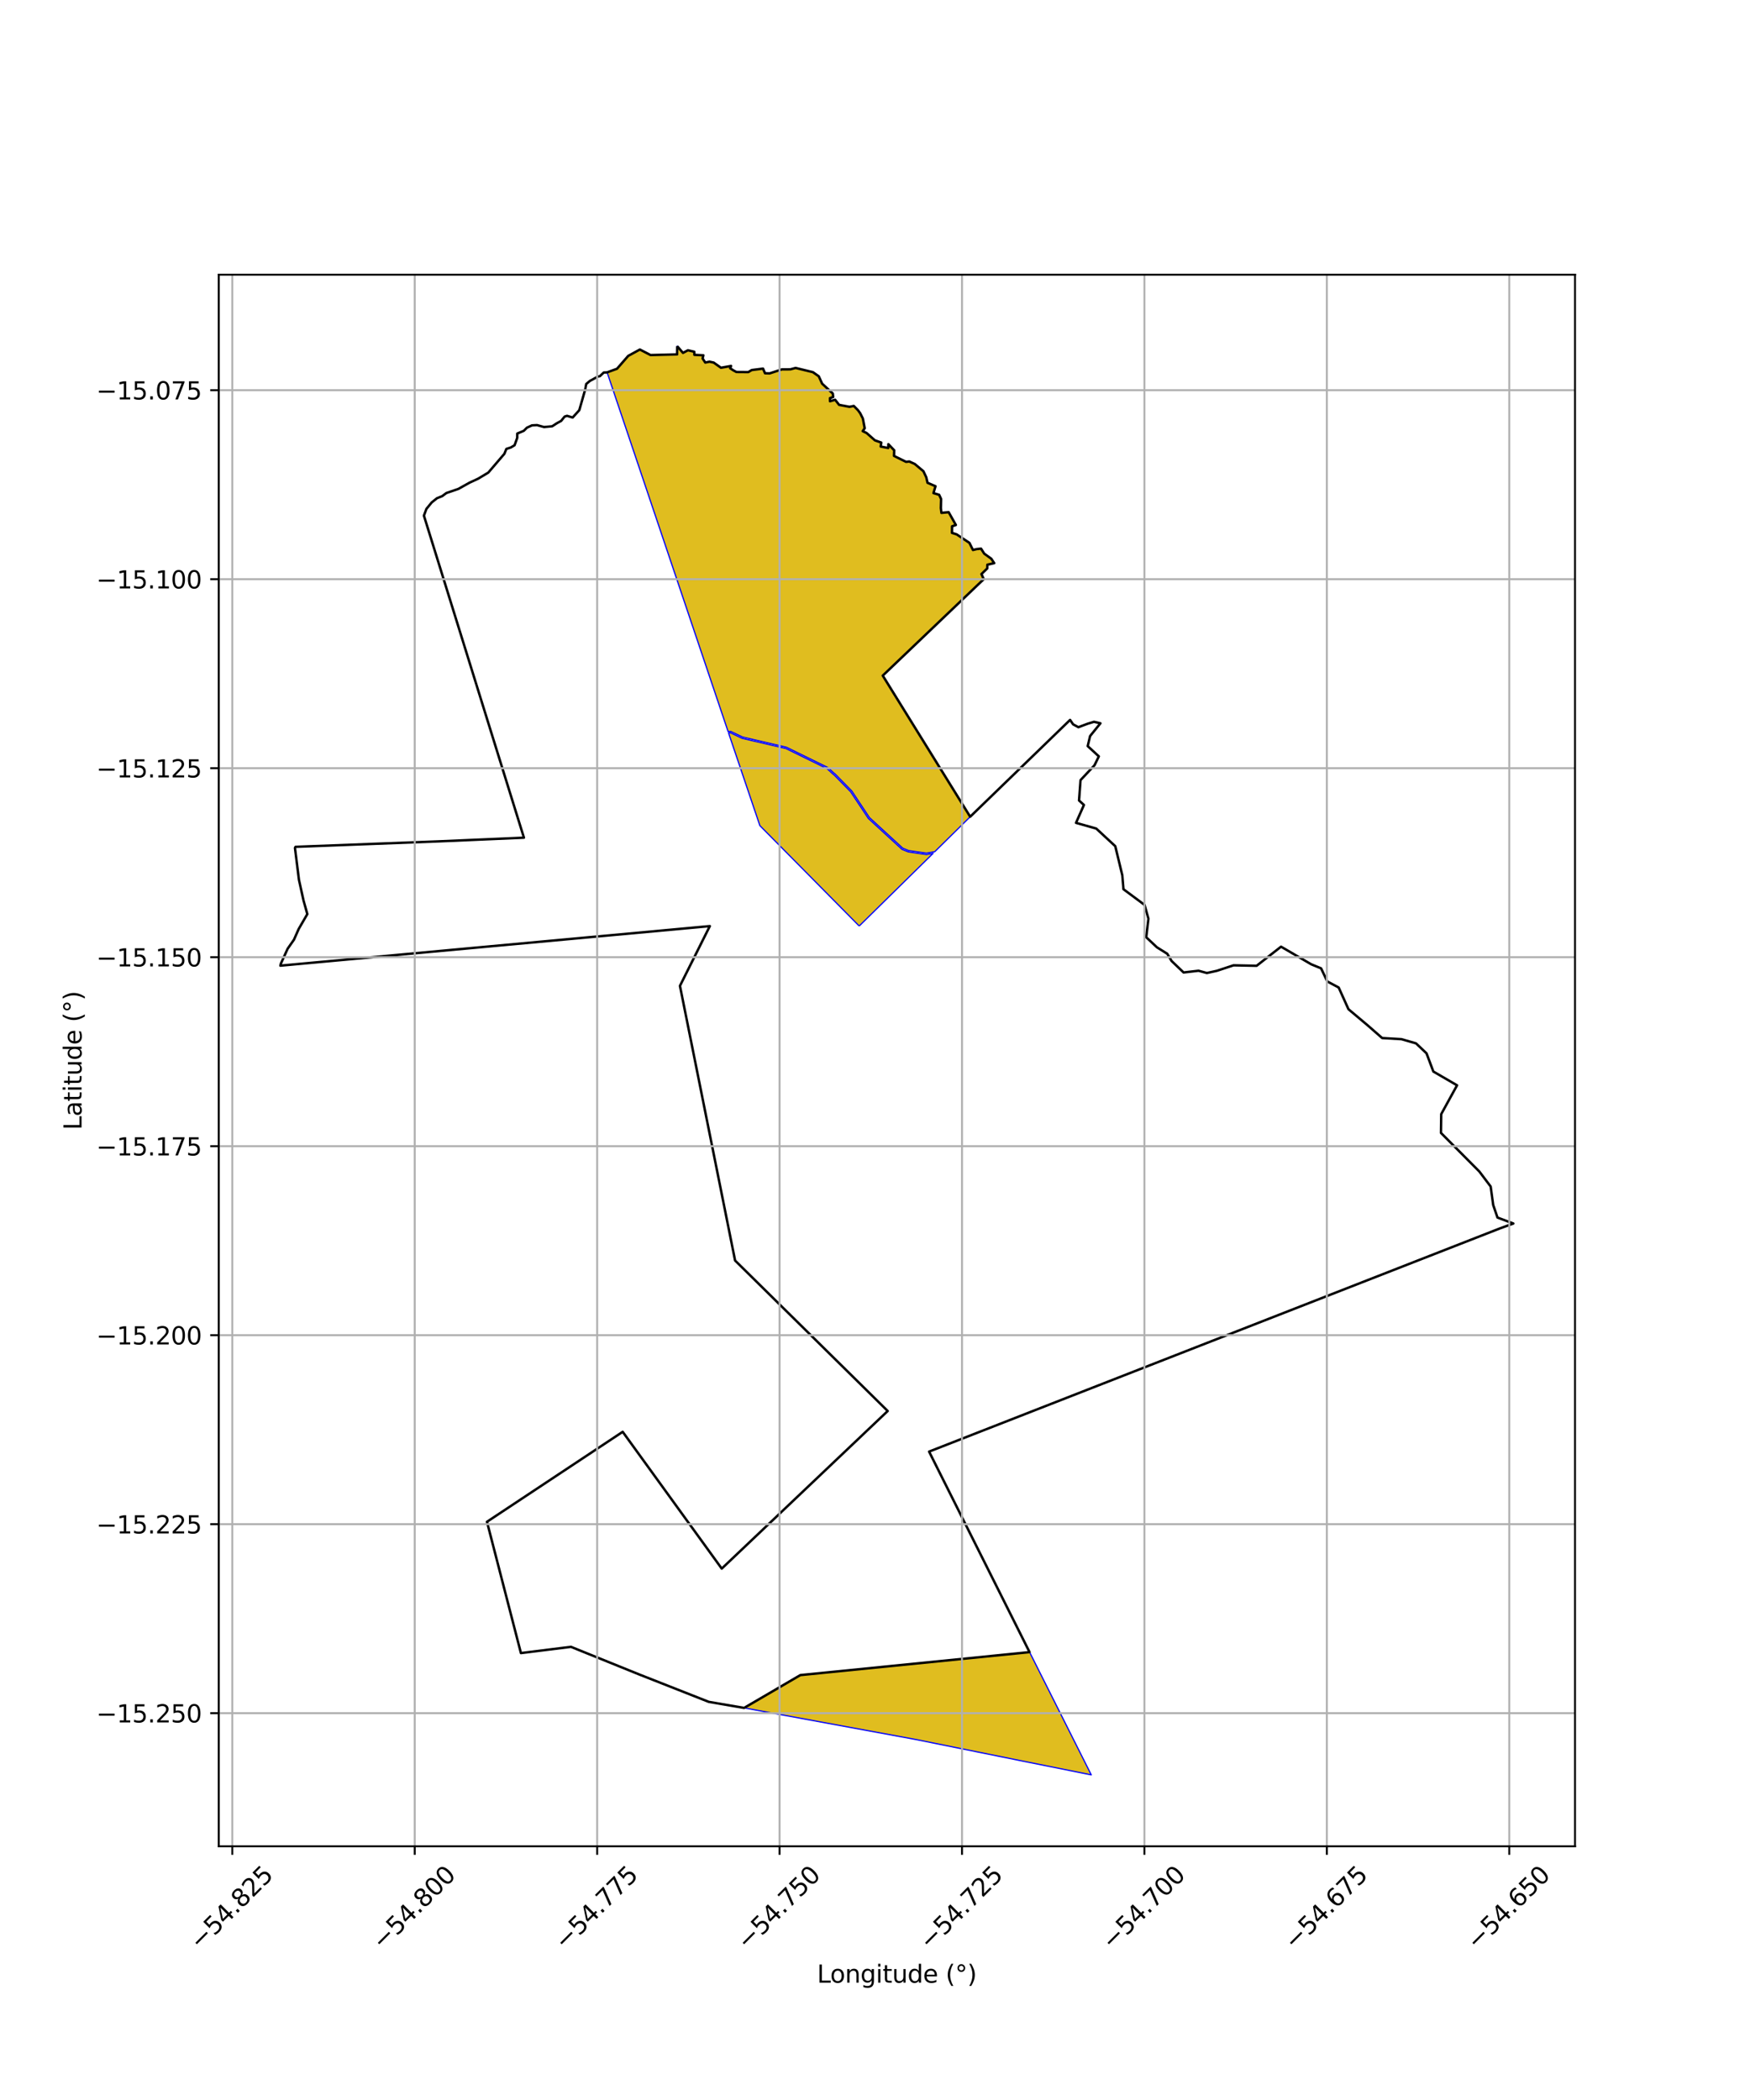 <?xml version="1.0" encoding="utf-8" standalone="no"?>
<!DOCTYPE svg PUBLIC "-//W3C//DTD SVG 1.1//EN"
  "http://www.w3.org/Graphics/SVG/1.1/DTD/svg11.dtd">
<svg xmlns:xlink="http://www.w3.org/1999/xlink" width="720pt" height="864pt" viewBox="0 0 720 864" xmlns="http://www.w3.org/2000/svg" version="1.1">
 <defs>
  <style type="text/css">*{stroke-linejoin: round; stroke-linecap: butt}</style>
 </defs>
 <g id="figure_1">
  <g id="patch_1">
   <path d="M 0 864 
L 720 864 
L 720 0 
L 0 0 
z
" style="fill: #ffffff"/>
  </g>
  <g id="axes_1">
   <g id="patch_2">
    <path d="M 90 759.624 
L 648 759.624 
L 648 113.016 
L 90 113.016 
z
" style="fill: #ffffff"/>
   </g>
   <g id="PatchCollection_1">
    <path d="M 423.605 679.734 
L 448.977 730.233 
L 420.668 724.547 
L 377.008 715.723 
L 306.161 702.682 
L 329.289 689.183 
L 423.605 679.734 
" clip-path="url(#p64a18c87c4)" style="fill: #e0bd1f; stroke: #0000ff; stroke-width: 0.5"/>
    <path d="M 381.155 351.006 
L 373.83 349.952 
L 371.416 348.964 
L 357.701 336.365 
L 350.424 325.414 
L 343.6 318.46 
L 342.949 317.936 
L 340.636 315.802 
L 323.554 307.435 
L 305.555 303.248 
L 300.623 300.919 
L 299.565 301.015 
L 249.78 153.203 
L 253.876 151.705 
L 258.475 146.419 
L 263.28 143.791 
L 267.677 146.07 
L 278.177 145.811 
L 278.591 145.8 
L 278.632 142.407 
L 281.013 145.179 
L 283.057 144.104 
L 285.668 144.717 
L 285.708 145.988 
L 289.412 146.177 
L 289.083 147.479 
L 290.188 149.155 
L 291.921 148.8 
L 293.65 149.171 
L 296.184 150.944 
L 296.646 151.298 
L 300.799 150.558 
L 300.429 151.502 
L 301.688 152.339 
L 302.984 153.042 
L 307.902 153.081 
L 309.284 152.248 
L 312.616 151.757 
L 313.954 151.655 
L 314.766 153.562 
L 316.667 153.621 
L 321.701 151.974 
L 325.234 151.951 
L 327.353 151.379 
L 329.423 151.895 
L 334.47 153.116 
L 336.882 154.808 
L 338.276 157.857 
L 342.66 161.91 
L 342.822 163.339 
L 341.488 163.808 
L 341.507 165.089 
L 343.62 164.478 
L 345.259 166.575 
L 349.531 167.379 
L 351.3 167.024 
L 353.026 168.79 
L 353.923 170.017 
L 355.025 172.197 
L 355.427 174.663 
L 355.778 176.191 
L 354.951 177.382 
L 356.554 178.151 
L 359.986 181.179 
L 362.588 182.089 
L 362.363 183.729 
L 365.475 184.328 
L 365.517 182.745 
L 367.925 185.273 
L 367.843 187.581 
L 369.545 188.384 
L 372.792 190.025 
L 374.127 189.876 
L 376.374 190.897 
L 379.939 193.889 
L 381.111 196.372 
L 381.624 198.633 
L 384.91 200.06 
L 384.071 202.883 
L 386.406 203.578 
L 387.219 205.324 
L 387.112 209.034 
L 387.353 211.018 
L 390.326 210.73 
L 393.29 215.997 
L 391.724 216.541 
L 391.682 219.251 
L 393.592 219.847 
L 398.866 223.358 
L 400.329 226.292 
L 401.86 225.917 
L 403.647 225.727 
L 404.964 227.788 
L 407.879 229.893 
L 409.065 231.694 
L 406.256 232.329 
L 406.213 233.863 
L 403.821 236.188 
L 404.758 238.297 
L 363.212 277.974 
L 399.176 336.031 
L 391.44 343.658 
L 384.593 350.409 
L 381.155 351.006 
" clip-path="url(#p64a18c87c4)" style="fill: #e0bd1f; stroke: #0000ff; stroke-width: 0.5"/>
    <path d="M 353.502 380.993 
L 312.632 339.685 
L 299.739 301.545 
L 300.52 301.492 
L 305.371 303.783 
L 323.367 307.968 
L 340.318 316.272 
L 342.6 318.375 
L 343.203 318.855 
L 349.99 325.771 
L 357.274 336.735 
L 371.113 349.446 
L 373.683 350.498 
L 381.165 351.576 
L 383.921 351.078 
L 353.502 380.993 
" clip-path="url(#p64a18c87c4)" style="fill: #e0bd1f; stroke: #0000ff; stroke-width: 0.5"/>
   </g>
   <g id="PatchCollection_2">
    <path d="M 278.615 142.415 
L 280.995 145.186 
L 283.04 144.112 
L 285.651 144.723 
L 285.691 145.995 
L 289.394 146.184 
L 289.065 147.486 
L 290.17 149.161 
L 291.904 148.807 
L 293.633 149.177 
L 296.629 151.304 
L 300.781 150.563 
L 300.412 151.508 
L 301.67 152.345 
L 302.967 153.047 
L 307.884 153.086 
L 309.266 152.252 
L 313.936 151.659 
L 314.748 153.566 
L 316.649 153.624 
L 321.683 151.977 
L 325.216 151.953 
L 327.335 151.38 
L 334.452 153.117 
L 336.864 154.809 
L 338.257 157.857 
L 342.641 161.909 
L 342.804 163.338 
L 341.469 163.807 
L 341.488 165.089 
L 343.601 164.477 
L 345.24 166.574 
L 349.512 167.377 
L 351.281 167.021 
L 353.007 168.786 
L 353.903 170.014 
L 355.006 172.194 
L 355.758 176.188 
L 354.932 177.379 
L 356.535 178.148 
L 359.967 181.174 
L 362.568 182.084 
L 362.344 183.725 
L 365.456 184.323 
L 365.497 182.74 
L 367.905 185.267 
L 367.824 187.575 
L 372.772 190.017 
L 374.107 189.869 
L 376.354 190.889 
L 379.919 193.88 
L 381.091 196.363 
L 381.603 198.625 
L 384.89 200.053 
L 384.051 202.875 
L 386.387 203.57 
L 387.199 205.316 
L 387.092 209.027 
L 387.333 211.011 
L 390.306 210.723 
L 393.27 215.991 
L 391.705 216.535 
L 391.663 219.245 
L 393.572 219.841 
L 398.846 223.354 
L 400.309 226.287 
L 401.84 225.913 
L 403.627 225.724 
L 404.945 227.785 
L 407.86 229.89 
L 409.045 231.691 
L 406.237 232.326 
L 406.194 233.86 
L 403.802 236.184 
L 404.739 238.294 
L 363.192 277.969 
L 399.157 336.026 
L 440.261 296.192 
L 441.501 298.008 
L 443.679 299.192 
L 447.486 297.764 
L 450.095 296.971 
L 452.746 297.586 
L 448.498 302.826 
L 447.514 306.975 
L 452.092 311.193 
L 450.318 314.833 
L 444.563 320.964 
L 443.951 329.346 
L 445.962 331.181 
L 442.7 338.544 
L 451.024 340.892 
L 458.852 348.142 
L 461.752 360.128 
L 462.226 365.855 
L 470.9 372.3 
L 472.495 377.972 
L 471.591 385.621 
L 476.003 389.756 
L 480.241 392.41 
L 482.022 395.376 
L 486.967 400.105 
L 493.114 399.388 
L 496.538 400.331 
L 500.677 399.412 
L 507.512 397.159 
L 517.015 397.353 
L 527.059 389.488 
L 539.478 396.738 
L 543.533 398.405 
L 546.077 403.786 
L 550.772 406.289 
L 554.797 415.224 
L 562.719 421.877 
L 568.661 427.081 
L 576.582 427.542 
L 582.576 429.263 
L 586.91 433.369 
L 589.719 440.86 
L 599.475 446.526 
L 592.958 458.386 
L 592.858 466.115 
L 608.665 482.022 
L 613.299 488.167 
L 614.345 495.765 
L 616.111 500.939 
L 622.636 503.393 
L 617.262 505.341 
L 382.254 597.228 
L 423.586 679.735 
L 329.289 689.183 
L 306.143 702.687 
L 291.628 700.199 
L 262.934 688.895 
L 234.906 677.555 
L 214.319 680.127 
L 200.354 626.106 
L 256.195 589.09 
L 296.945 645.372 
L 365.226 580.53 
L 302.437 518.622 
L 279.75 405.615 
L 292.042 381.031 
L 115.364 397.301 
L 115.567 396.45 
L 118.342 390.334 
L 120.953 386.598 
L 122.894 382.203 
L 126.445 376.08 
L 124.885 370.526 
L 122.998 361.981 
L 121.355 348.852 
L 121.592 348.412 
L 180.946 346.144 
L 215.56 344.651 
L 174.406 212.142 
L 175.441 209.371 
L 177.611 206.72 
L 179.776 204.989 
L 181.927 204.126 
L 183.65 202.848 
L 188.576 201.158 
L 193.185 198.587 
L 196.703 196.955 
L 200.906 194.434 
L 207.515 186.705 
L 208.326 184.702 
L 210.185 184.096 
L 211.712 183.181 
L 212.799 180.16 
L 212.817 178.376 
L 215.499 177.254 
L 216.782 175.973 
L 218.855 175.012 
L 220.954 174.903 
L 223.832 175.704 
L 227.184 175.385 
L 229.153 174.11 
L 230.875 173.168 
L 232.296 171.4 
L 233.294 171.091 
L 235.611 171.782 
L 238.339 168.754 
L 240.788 160.169 
L 241.179 158.011 
L 242.663 156.744 
L 246.048 154.905 
L 246.783 154.795 
L 248.4 153.266 
L 249.762 153.212 
L 253.859 151.714 
L 258.458 146.428 
L 263.263 143.8 
L 267.659 146.079 
L 278.574 145.808 
L 278.615 142.415 
L 278.615 142.415 
" clip-path="url(#p64a18c87c4)" style="fill: none; stroke: #000000"/>
   </g>
   <g id="matplotlib.axis_1">
    <g id="xtick_1">
     <g id="line2d_1">
      <path d="M 95.579 759.624 
L 95.579 113.016 
" clip-path="url(#p64a18c87c4)" style="fill: none; stroke: #b0b0b0; stroke-width: 0.8; stroke-linecap: square"/>
     </g>
     <g id="line2d_2">
      <defs>
       <path id="m4cc018cbee" d="M 0 0 
L 0 3.5 
" style="stroke: #000000; stroke-width: 0.8"/>
      </defs>
      <g>
       <use xlink:href="#m4cc018cbee" x="95.579" y="759.624" style="stroke: #000000; stroke-width: 0.8"/>
      </g>
     </g>
     <g id="text_1">
      <!-- −54.825 -->
      <g transform="translate(82.196 802.664) rotate(-45) scale(0.1 -0.1)">
       <defs>
        <path id="DejaVuSans-2212" d="M 678 2272 
L 4684 2272 
L 4684 1741 
L 678 1741 
L 678 2272 
z
" transform="scale(0.016)"/>
        <path id="DejaVuSans-35" d="M 691 4666 
L 3169 4666 
L 3169 4134 
L 1269 4134 
L 1269 2991 
Q 1406 3038 1543 3061 
Q 1681 3084 1819 3084 
Q 2600 3084 3056 2656 
Q 3513 2228 3513 1497 
Q 3513 744 3044 326 
Q 2575 -91 1722 -91 
Q 1428 -91 1123 -41 
Q 819 9 494 109 
L 494 744 
Q 775 591 1075 516 
Q 1375 441 1709 441 
Q 2250 441 2565 725 
Q 2881 1009 2881 1497 
Q 2881 1984 2565 2268 
Q 2250 2553 1709 2553 
Q 1456 2553 1204 2497 
Q 953 2441 691 2322 
L 691 4666 
z
" transform="scale(0.016)"/>
        <path id="DejaVuSans-34" d="M 2419 4116 
L 825 1625 
L 2419 1625 
L 2419 4116 
z
M 2253 4666 
L 3047 4666 
L 3047 1625 
L 3713 1625 
L 3713 1100 
L 3047 1100 
L 3047 0 
L 2419 0 
L 2419 1100 
L 313 1100 
L 313 1709 
L 2253 4666 
z
" transform="scale(0.016)"/>
        <path id="DejaVuSans-2e" d="M 684 794 
L 1344 794 
L 1344 0 
L 684 0 
L 684 794 
z
" transform="scale(0.016)"/>
        <path id="DejaVuSans-38" d="M 2034 2216 
Q 1584 2216 1326 1975 
Q 1069 1734 1069 1313 
Q 1069 891 1326 650 
Q 1584 409 2034 409 
Q 2484 409 2743 651 
Q 3003 894 3003 1313 
Q 3003 1734 2745 1975 
Q 2488 2216 2034 2216 
z
M 1403 2484 
Q 997 2584 770 2862 
Q 544 3141 544 3541 
Q 544 4100 942 4425 
Q 1341 4750 2034 4750 
Q 2731 4750 3128 4425 
Q 3525 4100 3525 3541 
Q 3525 3141 3298 2862 
Q 3072 2584 2669 2484 
Q 3125 2378 3379 2068 
Q 3634 1759 3634 1313 
Q 3634 634 3220 271 
Q 2806 -91 2034 -91 
Q 1263 -91 848 271 
Q 434 634 434 1313 
Q 434 1759 690 2068 
Q 947 2378 1403 2484 
z
M 1172 3481 
Q 1172 3119 1398 2916 
Q 1625 2713 2034 2713 
Q 2441 2713 2670 2916 
Q 2900 3119 2900 3481 
Q 2900 3844 2670 4047 
Q 2441 4250 2034 4250 
Q 1625 4250 1398 4047 
Q 1172 3844 1172 3481 
z
" transform="scale(0.016)"/>
        <path id="DejaVuSans-32" d="M 1228 531 
L 3431 531 
L 3431 0 
L 469 0 
L 469 531 
Q 828 903 1448 1529 
Q 2069 2156 2228 2338 
Q 2531 2678 2651 2914 
Q 2772 3150 2772 3378 
Q 2772 3750 2511 3984 
Q 2250 4219 1831 4219 
Q 1534 4219 1204 4116 
Q 875 4013 500 3803 
L 500 4441 
Q 881 4594 1212 4672 
Q 1544 4750 1819 4750 
Q 2544 4750 2975 4387 
Q 3406 4025 3406 3419 
Q 3406 3131 3298 2873 
Q 3191 2616 2906 2266 
Q 2828 2175 2409 1742 
Q 1991 1309 1228 531 
z
" transform="scale(0.016)"/>
       </defs>
       <use xlink:href="#DejaVuSans-2212"/>
       <use xlink:href="#DejaVuSans-35" transform="translate(83.789 0)"/>
       <use xlink:href="#DejaVuSans-34" transform="translate(147.412 0)"/>
       <use xlink:href="#DejaVuSans-2e" transform="translate(211.035 0)"/>
       <use xlink:href="#DejaVuSans-38" transform="translate(242.822 0)"/>
       <use xlink:href="#DejaVuSans-32" transform="translate(306.445 0)"/>
       <use xlink:href="#DejaVuSans-35" transform="translate(370.068 0)"/>
      </g>
     </g>
    </g>
    <g id="xtick_2">
     <g id="line2d_3">
      <path d="M 170.632 759.624 
L 170.632 113.016 
" clip-path="url(#p64a18c87c4)" style="fill: none; stroke: #b0b0b0; stroke-width: 0.8; stroke-linecap: square"/>
     </g>
     <g id="line2d_4">
      <g>
       <use xlink:href="#m4cc018cbee" x="170.632" y="759.624" style="stroke: #000000; stroke-width: 0.8"/>
      </g>
     </g>
     <g id="text_2">
      <!-- −54.800 -->
      <g transform="translate(157.25 802.664) rotate(-45) scale(0.1 -0.1)">
       <defs>
        <path id="DejaVuSans-30" d="M 2034 4250 
Q 1547 4250 1301 3770 
Q 1056 3291 1056 2328 
Q 1056 1369 1301 889 
Q 1547 409 2034 409 
Q 2525 409 2770 889 
Q 3016 1369 3016 2328 
Q 3016 3291 2770 3770 
Q 2525 4250 2034 4250 
z
M 2034 4750 
Q 2819 4750 3233 4129 
Q 3647 3509 3647 2328 
Q 3647 1150 3233 529 
Q 2819 -91 2034 -91 
Q 1250 -91 836 529 
Q 422 1150 422 2328 
Q 422 3509 836 4129 
Q 1250 4750 2034 4750 
z
" transform="scale(0.016)"/>
       </defs>
       <use xlink:href="#DejaVuSans-2212"/>
       <use xlink:href="#DejaVuSans-35" transform="translate(83.789 0)"/>
       <use xlink:href="#DejaVuSans-34" transform="translate(147.412 0)"/>
       <use xlink:href="#DejaVuSans-2e" transform="translate(211.035 0)"/>
       <use xlink:href="#DejaVuSans-38" transform="translate(242.822 0)"/>
       <use xlink:href="#DejaVuSans-30" transform="translate(306.445 0)"/>
       <use xlink:href="#DejaVuSans-30" transform="translate(370.068 0)"/>
      </g>
     </g>
    </g>
    <g id="xtick_3">
     <g id="line2d_5">
      <path d="M 245.686 759.624 
L 245.686 113.016 
" clip-path="url(#p64a18c87c4)" style="fill: none; stroke: #b0b0b0; stroke-width: 0.8; stroke-linecap: square"/>
     </g>
     <g id="line2d_6">
      <g>
       <use xlink:href="#m4cc018cbee" x="245.686" y="759.624" style="stroke: #000000; stroke-width: 0.8"/>
      </g>
     </g>
     <g id="text_3">
      <!-- −54.775 -->
      <g transform="translate(232.303 802.664) rotate(-45) scale(0.1 -0.1)">
       <defs>
        <path id="DejaVuSans-37" d="M 525 4666 
L 3525 4666 
L 3525 4397 
L 1831 0 
L 1172 0 
L 2766 4134 
L 525 4134 
L 525 4666 
z
" transform="scale(0.016)"/>
       </defs>
       <use xlink:href="#DejaVuSans-2212"/>
       <use xlink:href="#DejaVuSans-35" transform="translate(83.789 0)"/>
       <use xlink:href="#DejaVuSans-34" transform="translate(147.412 0)"/>
       <use xlink:href="#DejaVuSans-2e" transform="translate(211.035 0)"/>
       <use xlink:href="#DejaVuSans-37" transform="translate(242.822 0)"/>
       <use xlink:href="#DejaVuSans-37" transform="translate(306.445 0)"/>
       <use xlink:href="#DejaVuSans-35" transform="translate(370.068 0)"/>
      </g>
     </g>
    </g>
    <g id="xtick_4">
     <g id="line2d_7">
      <path d="M 320.74 759.624 
L 320.74 113.016 
" clip-path="url(#p64a18c87c4)" style="fill: none; stroke: #b0b0b0; stroke-width: 0.8; stroke-linecap: square"/>
     </g>
     <g id="line2d_8">
      <g>
       <use xlink:href="#m4cc018cbee" x="320.74" y="759.624" style="stroke: #000000; stroke-width: 0.8"/>
      </g>
     </g>
     <g id="text_4">
      <!-- −54.750 -->
      <g transform="translate(307.357 802.664) rotate(-45) scale(0.1 -0.1)">
       <use xlink:href="#DejaVuSans-2212"/>
       <use xlink:href="#DejaVuSans-35" transform="translate(83.789 0)"/>
       <use xlink:href="#DejaVuSans-34" transform="translate(147.412 0)"/>
       <use xlink:href="#DejaVuSans-2e" transform="translate(211.035 0)"/>
       <use xlink:href="#DejaVuSans-37" transform="translate(242.822 0)"/>
       <use xlink:href="#DejaVuSans-35" transform="translate(306.445 0)"/>
       <use xlink:href="#DejaVuSans-30" transform="translate(370.068 0)"/>
      </g>
     </g>
    </g>
    <g id="xtick_5">
     <g id="line2d_9">
      <path d="M 395.793 759.624 
L 395.793 113.016 
" clip-path="url(#p64a18c87c4)" style="fill: none; stroke: #b0b0b0; stroke-width: 0.8; stroke-linecap: square"/>
     </g>
     <g id="line2d_10">
      <g>
       <use xlink:href="#m4cc018cbee" x="395.793" y="759.624" style="stroke: #000000; stroke-width: 0.8"/>
      </g>
     </g>
     <g id="text_5">
      <!-- −54.725 -->
      <g transform="translate(382.411 802.664) rotate(-45) scale(0.1 -0.1)">
       <use xlink:href="#DejaVuSans-2212"/>
       <use xlink:href="#DejaVuSans-35" transform="translate(83.789 0)"/>
       <use xlink:href="#DejaVuSans-34" transform="translate(147.412 0)"/>
       <use xlink:href="#DejaVuSans-2e" transform="translate(211.035 0)"/>
       <use xlink:href="#DejaVuSans-37" transform="translate(242.822 0)"/>
       <use xlink:href="#DejaVuSans-32" transform="translate(306.445 0)"/>
       <use xlink:href="#DejaVuSans-35" transform="translate(370.068 0)"/>
      </g>
     </g>
    </g>
    <g id="xtick_6">
     <g id="line2d_11">
      <path d="M 470.847 759.624 
L 470.847 113.016 
" clip-path="url(#p64a18c87c4)" style="fill: none; stroke: #b0b0b0; stroke-width: 0.8; stroke-linecap: square"/>
     </g>
     <g id="line2d_12">
      <g>
       <use xlink:href="#m4cc018cbee" x="470.847" y="759.624" style="stroke: #000000; stroke-width: 0.8"/>
      </g>
     </g>
     <g id="text_6">
      <!-- −54.700 -->
      <g transform="translate(457.464 802.664) rotate(-45) scale(0.1 -0.1)">
       <use xlink:href="#DejaVuSans-2212"/>
       <use xlink:href="#DejaVuSans-35" transform="translate(83.789 0)"/>
       <use xlink:href="#DejaVuSans-34" transform="translate(147.412 0)"/>
       <use xlink:href="#DejaVuSans-2e" transform="translate(211.035 0)"/>
       <use xlink:href="#DejaVuSans-37" transform="translate(242.822 0)"/>
       <use xlink:href="#DejaVuSans-30" transform="translate(306.445 0)"/>
       <use xlink:href="#DejaVuSans-30" transform="translate(370.068 0)"/>
      </g>
     </g>
    </g>
    <g id="xtick_7">
     <g id="line2d_13">
      <path d="M 545.901 759.624 
L 545.901 113.016 
" clip-path="url(#p64a18c87c4)" style="fill: none; stroke: #b0b0b0; stroke-width: 0.8; stroke-linecap: square"/>
     </g>
     <g id="line2d_14">
      <g>
       <use xlink:href="#m4cc018cbee" x="545.901" y="759.624" style="stroke: #000000; stroke-width: 0.8"/>
      </g>
     </g>
     <g id="text_7">
      <!-- −54.675 -->
      <g transform="translate(532.518 802.664) rotate(-45) scale(0.1 -0.1)">
       <defs>
        <path id="DejaVuSans-36" d="M 2113 2584 
Q 1688 2584 1439 2293 
Q 1191 2003 1191 1497 
Q 1191 994 1439 701 
Q 1688 409 2113 409 
Q 2538 409 2786 701 
Q 3034 994 3034 1497 
Q 3034 2003 2786 2293 
Q 2538 2584 2113 2584 
z
M 3366 4563 
L 3366 3988 
Q 3128 4100 2886 4159 
Q 2644 4219 2406 4219 
Q 1781 4219 1451 3797 
Q 1122 3375 1075 2522 
Q 1259 2794 1537 2939 
Q 1816 3084 2150 3084 
Q 2853 3084 3261 2657 
Q 3669 2231 3669 1497 
Q 3669 778 3244 343 
Q 2819 -91 2113 -91 
Q 1303 -91 875 529 
Q 447 1150 447 2328 
Q 447 3434 972 4092 
Q 1497 4750 2381 4750 
Q 2619 4750 2861 4703 
Q 3103 4656 3366 4563 
z
" transform="scale(0.016)"/>
       </defs>
       <use xlink:href="#DejaVuSans-2212"/>
       <use xlink:href="#DejaVuSans-35" transform="translate(83.789 0)"/>
       <use xlink:href="#DejaVuSans-34" transform="translate(147.412 0)"/>
       <use xlink:href="#DejaVuSans-2e" transform="translate(211.035 0)"/>
       <use xlink:href="#DejaVuSans-36" transform="translate(242.822 0)"/>
       <use xlink:href="#DejaVuSans-37" transform="translate(306.445 0)"/>
       <use xlink:href="#DejaVuSans-35" transform="translate(370.068 0)"/>
      </g>
     </g>
    </g>
    <g id="xtick_8">
     <g id="line2d_15">
      <path d="M 620.954 759.624 
L 620.954 113.016 
" clip-path="url(#p64a18c87c4)" style="fill: none; stroke: #b0b0b0; stroke-width: 0.8; stroke-linecap: square"/>
     </g>
     <g id="line2d_16">
      <g>
       <use xlink:href="#m4cc018cbee" x="620.954" y="759.624" style="stroke: #000000; stroke-width: 0.8"/>
      </g>
     </g>
     <g id="text_8">
      <!-- −54.650 -->
      <g transform="translate(607.572 802.664) rotate(-45) scale(0.1 -0.1)">
       <use xlink:href="#DejaVuSans-2212"/>
       <use xlink:href="#DejaVuSans-35" transform="translate(83.789 0)"/>
       <use xlink:href="#DejaVuSans-34" transform="translate(147.412 0)"/>
       <use xlink:href="#DejaVuSans-2e" transform="translate(211.035 0)"/>
       <use xlink:href="#DejaVuSans-36" transform="translate(242.822 0)"/>
       <use xlink:href="#DejaVuSans-35" transform="translate(306.445 0)"/>
       <use xlink:href="#DejaVuSans-30" transform="translate(370.068 0)"/>
      </g>
     </g>
    </g>
    <g id="text_9">
     <!-- Longitude (°) -->
     <g transform="translate(336.14 815.733) scale(0.1 -0.1)">
      <defs>
       <path id="DejaVuSans-4c" d="M 628 4666 
L 1259 4666 
L 1259 531 
L 3531 531 
L 3531 0 
L 628 0 
L 628 4666 
z
" transform="scale(0.016)"/>
       <path id="DejaVuSans-6f" d="M 1959 3097 
Q 1497 3097 1228 2736 
Q 959 2375 959 1747 
Q 959 1119 1226 758 
Q 1494 397 1959 397 
Q 2419 397 2687 759 
Q 2956 1122 2956 1747 
Q 2956 2369 2687 2733 
Q 2419 3097 1959 3097 
z
M 1959 3584 
Q 2709 3584 3137 3096 
Q 3566 2609 3566 1747 
Q 3566 888 3137 398 
Q 2709 -91 1959 -91 
Q 1206 -91 779 398 
Q 353 888 353 1747 
Q 353 2609 779 3096 
Q 1206 3584 1959 3584 
z
" transform="scale(0.016)"/>
       <path id="DejaVuSans-6e" d="M 3513 2113 
L 3513 0 
L 2938 0 
L 2938 2094 
Q 2938 2591 2744 2837 
Q 2550 3084 2163 3084 
Q 1697 3084 1428 2787 
Q 1159 2491 1159 1978 
L 1159 0 
L 581 0 
L 581 3500 
L 1159 3500 
L 1159 2956 
Q 1366 3272 1645 3428 
Q 1925 3584 2291 3584 
Q 2894 3584 3203 3211 
Q 3513 2838 3513 2113 
z
" transform="scale(0.016)"/>
       <path id="DejaVuSans-67" d="M 2906 1791 
Q 2906 2416 2648 2759 
Q 2391 3103 1925 3103 
Q 1463 3103 1205 2759 
Q 947 2416 947 1791 
Q 947 1169 1205 825 
Q 1463 481 1925 481 
Q 2391 481 2648 825 
Q 2906 1169 2906 1791 
z
M 3481 434 
Q 3481 -459 3084 -895 
Q 2688 -1331 1869 -1331 
Q 1566 -1331 1297 -1286 
Q 1028 -1241 775 -1147 
L 775 -588 
Q 1028 -725 1275 -790 
Q 1522 -856 1778 -856 
Q 2344 -856 2625 -561 
Q 2906 -266 2906 331 
L 2906 616 
Q 2728 306 2450 153 
Q 2172 0 1784 0 
Q 1141 0 747 490 
Q 353 981 353 1791 
Q 353 2603 747 3093 
Q 1141 3584 1784 3584 
Q 2172 3584 2450 3431 
Q 2728 3278 2906 2969 
L 2906 3500 
L 3481 3500 
L 3481 434 
z
" transform="scale(0.016)"/>
       <path id="DejaVuSans-69" d="M 603 3500 
L 1178 3500 
L 1178 0 
L 603 0 
L 603 3500 
z
M 603 4863 
L 1178 4863 
L 1178 4134 
L 603 4134 
L 603 4863 
z
" transform="scale(0.016)"/>
       <path id="DejaVuSans-74" d="M 1172 4494 
L 1172 3500 
L 2356 3500 
L 2356 3053 
L 1172 3053 
L 1172 1153 
Q 1172 725 1289 603 
Q 1406 481 1766 481 
L 2356 481 
L 2356 0 
L 1766 0 
Q 1100 0 847 248 
Q 594 497 594 1153 
L 594 3053 
L 172 3053 
L 172 3500 
L 594 3500 
L 594 4494 
L 1172 4494 
z
" transform="scale(0.016)"/>
       <path id="DejaVuSans-75" d="M 544 1381 
L 544 3500 
L 1119 3500 
L 1119 1403 
Q 1119 906 1312 657 
Q 1506 409 1894 409 
Q 2359 409 2629 706 
Q 2900 1003 2900 1516 
L 2900 3500 
L 3475 3500 
L 3475 0 
L 2900 0 
L 2900 538 
Q 2691 219 2414 64 
Q 2138 -91 1772 -91 
Q 1169 -91 856 284 
Q 544 659 544 1381 
z
M 1991 3584 
L 1991 3584 
z
" transform="scale(0.016)"/>
       <path id="DejaVuSans-64" d="M 2906 2969 
L 2906 4863 
L 3481 4863 
L 3481 0 
L 2906 0 
L 2906 525 
Q 2725 213 2448 61 
Q 2172 -91 1784 -91 
Q 1150 -91 751 415 
Q 353 922 353 1747 
Q 353 2572 751 3078 
Q 1150 3584 1784 3584 
Q 2172 3584 2448 3432 
Q 2725 3281 2906 2969 
z
M 947 1747 
Q 947 1113 1208 752 
Q 1469 391 1925 391 
Q 2381 391 2643 752 
Q 2906 1113 2906 1747 
Q 2906 2381 2643 2742 
Q 2381 3103 1925 3103 
Q 1469 3103 1208 2742 
Q 947 2381 947 1747 
z
" transform="scale(0.016)"/>
       <path id="DejaVuSans-65" d="M 3597 1894 
L 3597 1613 
L 953 1613 
Q 991 1019 1311 708 
Q 1631 397 2203 397 
Q 2534 397 2845 478 
Q 3156 559 3463 722 
L 3463 178 
Q 3153 47 2828 -22 
Q 2503 -91 2169 -91 
Q 1331 -91 842 396 
Q 353 884 353 1716 
Q 353 2575 817 3079 
Q 1281 3584 2069 3584 
Q 2775 3584 3186 3129 
Q 3597 2675 3597 1894 
z
M 3022 2063 
Q 3016 2534 2758 2815 
Q 2500 3097 2075 3097 
Q 1594 3097 1305 2825 
Q 1016 2553 972 2059 
L 3022 2063 
z
" transform="scale(0.016)"/>
       <path id="DejaVuSans-20" transform="scale(0.016)"/>
       <path id="DejaVuSans-28" d="M 1984 4856 
Q 1566 4138 1362 3434 
Q 1159 2731 1159 2009 
Q 1159 1288 1364 580 
Q 1569 -128 1984 -844 
L 1484 -844 
Q 1016 -109 783 600 
Q 550 1309 550 2009 
Q 550 2706 781 3412 
Q 1013 4119 1484 4856 
L 1984 4856 
z
" transform="scale(0.016)"/>
       <path id="DejaVuSans-b0" d="M 1600 4347 
Q 1350 4347 1178 4173 
Q 1006 4000 1006 3750 
Q 1006 3503 1178 3333 
Q 1350 3163 1600 3163 
Q 1850 3163 2022 3333 
Q 2194 3503 2194 3750 
Q 2194 3997 2020 4172 
Q 1847 4347 1600 4347 
z
M 1600 4750 
Q 1800 4750 1984 4673 
Q 2169 4597 2303 4453 
Q 2447 4313 2519 4134 
Q 2591 3956 2591 3750 
Q 2591 3338 2302 3052 
Q 2013 2766 1594 2766 
Q 1172 2766 890 3047 
Q 609 3328 609 3750 
Q 609 4169 896 4459 
Q 1184 4750 1600 4750 
z
" transform="scale(0.016)"/>
       <path id="DejaVuSans-29" d="M 513 4856 
L 1013 4856 
Q 1481 4119 1714 3412 
Q 1947 2706 1947 2009 
Q 1947 1309 1714 600 
Q 1481 -109 1013 -844 
L 513 -844 
Q 928 -128 1133 580 
Q 1338 1288 1338 2009 
Q 1338 2731 1133 3434 
Q 928 4138 513 4856 
z
" transform="scale(0.016)"/>
      </defs>
      <use xlink:href="#DejaVuSans-4c"/>
      <use xlink:href="#DejaVuSans-6f" transform="translate(53.963 0)"/>
      <use xlink:href="#DejaVuSans-6e" transform="translate(115.145 0)"/>
      <use xlink:href="#DejaVuSans-67" transform="translate(178.523 0)"/>
      <use xlink:href="#DejaVuSans-69" transform="translate(242 0)"/>
      <use xlink:href="#DejaVuSans-74" transform="translate(269.783 0)"/>
      <use xlink:href="#DejaVuSans-75" transform="translate(308.992 0)"/>
      <use xlink:href="#DejaVuSans-64" transform="translate(372.371 0)"/>
      <use xlink:href="#DejaVuSans-65" transform="translate(435.848 0)"/>
      <use xlink:href="#DejaVuSans-20" transform="translate(497.371 0)"/>
      <use xlink:href="#DejaVuSans-28" transform="translate(529.158 0)"/>
      <use xlink:href="#DejaVuSans-b0" transform="translate(568.172 0)"/>
      <use xlink:href="#DejaVuSans-29" transform="translate(618.172 0)"/>
     </g>
    </g>
   </g>
   <g id="matplotlib.axis_2">
    <g id="ytick_1">
     <g id="line2d_17">
      <path d="M 90 704.858 
L 648 704.858 
" clip-path="url(#p64a18c87c4)" style="fill: none; stroke: #b0b0b0; stroke-width: 0.8; stroke-linecap: square"/>
     </g>
     <g id="line2d_18">
      <defs>
       <path id="m1bcadd091a" d="M 0 0 
L -3.5 0 
" style="stroke: #000000; stroke-width: 0.8"/>
      </defs>
      <g>
       <use xlink:href="#m1bcadd091a" x="90" y="704.858" style="stroke: #000000; stroke-width: 0.8"/>
      </g>
     </g>
     <g id="text_10">
      <!-- −15.250 -->
      <g transform="translate(39.63 708.657) scale(0.1 -0.1)">
       <defs>
        <path id="DejaVuSans-31" d="M 794 531 
L 1825 531 
L 1825 4091 
L 703 3866 
L 703 4441 
L 1819 4666 
L 2450 4666 
L 2450 531 
L 3481 531 
L 3481 0 
L 794 0 
L 794 531 
z
" transform="scale(0.016)"/>
       </defs>
       <use xlink:href="#DejaVuSans-2212"/>
       <use xlink:href="#DejaVuSans-31" transform="translate(83.789 0)"/>
       <use xlink:href="#DejaVuSans-35" transform="translate(147.412 0)"/>
       <use xlink:href="#DejaVuSans-2e" transform="translate(211.035 0)"/>
       <use xlink:href="#DejaVuSans-32" transform="translate(242.822 0)"/>
       <use xlink:href="#DejaVuSans-35" transform="translate(306.445 0)"/>
       <use xlink:href="#DejaVuSans-30" transform="translate(370.068 0)"/>
      </g>
     </g>
    </g>
    <g id="ytick_2">
     <g id="line2d_19">
      <path d="M 90 627.098 
L 648 627.098 
" clip-path="url(#p64a18c87c4)" style="fill: none; stroke: #b0b0b0; stroke-width: 0.8; stroke-linecap: square"/>
     </g>
     <g id="line2d_20">
      <g>
       <use xlink:href="#m1bcadd091a" x="90" y="627.098" style="stroke: #000000; stroke-width: 0.8"/>
      </g>
     </g>
     <g id="text_11">
      <!-- −15.225 -->
      <g transform="translate(39.63 630.897) scale(0.1 -0.1)">
       <use xlink:href="#DejaVuSans-2212"/>
       <use xlink:href="#DejaVuSans-31" transform="translate(83.789 0)"/>
       <use xlink:href="#DejaVuSans-35" transform="translate(147.412 0)"/>
       <use xlink:href="#DejaVuSans-2e" transform="translate(211.035 0)"/>
       <use xlink:href="#DejaVuSans-32" transform="translate(242.822 0)"/>
       <use xlink:href="#DejaVuSans-32" transform="translate(306.445 0)"/>
       <use xlink:href="#DejaVuSans-35" transform="translate(370.068 0)"/>
      </g>
     </g>
    </g>
    <g id="ytick_3">
     <g id="line2d_21">
      <path d="M 90 549.339 
L 648 549.339 
" clip-path="url(#p64a18c87c4)" style="fill: none; stroke: #b0b0b0; stroke-width: 0.8; stroke-linecap: square"/>
     </g>
     <g id="line2d_22">
      <g>
       <use xlink:href="#m1bcadd091a" x="90" y="549.339" style="stroke: #000000; stroke-width: 0.8"/>
      </g>
     </g>
     <g id="text_12">
      <!-- −15.200 -->
      <g transform="translate(39.63 553.138) scale(0.1 -0.1)">
       <use xlink:href="#DejaVuSans-2212"/>
       <use xlink:href="#DejaVuSans-31" transform="translate(83.789 0)"/>
       <use xlink:href="#DejaVuSans-35" transform="translate(147.412 0)"/>
       <use xlink:href="#DejaVuSans-2e" transform="translate(211.035 0)"/>
       <use xlink:href="#DejaVuSans-32" transform="translate(242.822 0)"/>
       <use xlink:href="#DejaVuSans-30" transform="translate(306.445 0)"/>
       <use xlink:href="#DejaVuSans-30" transform="translate(370.068 0)"/>
      </g>
     </g>
    </g>
    <g id="ytick_4">
     <g id="line2d_23">
      <path d="M 90 471.579 
L 648 471.579 
" clip-path="url(#p64a18c87c4)" style="fill: none; stroke: #b0b0b0; stroke-width: 0.8; stroke-linecap: square"/>
     </g>
     <g id="line2d_24">
      <g>
       <use xlink:href="#m1bcadd091a" x="90" y="471.579" style="stroke: #000000; stroke-width: 0.8"/>
      </g>
     </g>
     <g id="text_13">
      <!-- −15.175 -->
      <g transform="translate(39.63 475.379) scale(0.1 -0.1)">
       <use xlink:href="#DejaVuSans-2212"/>
       <use xlink:href="#DejaVuSans-31" transform="translate(83.789 0)"/>
       <use xlink:href="#DejaVuSans-35" transform="translate(147.412 0)"/>
       <use xlink:href="#DejaVuSans-2e" transform="translate(211.035 0)"/>
       <use xlink:href="#DejaVuSans-31" transform="translate(242.822 0)"/>
       <use xlink:href="#DejaVuSans-37" transform="translate(306.445 0)"/>
       <use xlink:href="#DejaVuSans-35" transform="translate(370.068 0)"/>
      </g>
     </g>
    </g>
    <g id="ytick_5">
     <g id="line2d_25">
      <path d="M 90 393.82 
L 648 393.82 
" clip-path="url(#p64a18c87c4)" style="fill: none; stroke: #b0b0b0; stroke-width: 0.8; stroke-linecap: square"/>
     </g>
     <g id="line2d_26">
      <g>
       <use xlink:href="#m1bcadd091a" x="90" y="393.82" style="stroke: #000000; stroke-width: 0.8"/>
      </g>
     </g>
     <g id="text_14">
      <!-- −15.150 -->
      <g transform="translate(39.63 397.619) scale(0.1 -0.1)">
       <use xlink:href="#DejaVuSans-2212"/>
       <use xlink:href="#DejaVuSans-31" transform="translate(83.789 0)"/>
       <use xlink:href="#DejaVuSans-35" transform="translate(147.412 0)"/>
       <use xlink:href="#DejaVuSans-2e" transform="translate(211.035 0)"/>
       <use xlink:href="#DejaVuSans-31" transform="translate(242.822 0)"/>
       <use xlink:href="#DejaVuSans-35" transform="translate(306.445 0)"/>
       <use xlink:href="#DejaVuSans-30" transform="translate(370.068 0)"/>
      </g>
     </g>
    </g>
    <g id="ytick_6">
     <g id="line2d_27">
      <path d="M 90 316.06 
L 648 316.06 
" clip-path="url(#p64a18c87c4)" style="fill: none; stroke: #b0b0b0; stroke-width: 0.8; stroke-linecap: square"/>
     </g>
     <g id="line2d_28">
      <g>
       <use xlink:href="#m1bcadd091a" x="90" y="316.06" style="stroke: #000000; stroke-width: 0.8"/>
      </g>
     </g>
     <g id="text_15">
      <!-- −15.125 -->
      <g transform="translate(39.63 319.86) scale(0.1 -0.1)">
       <use xlink:href="#DejaVuSans-2212"/>
       <use xlink:href="#DejaVuSans-31" transform="translate(83.789 0)"/>
       <use xlink:href="#DejaVuSans-35" transform="translate(147.412 0)"/>
       <use xlink:href="#DejaVuSans-2e" transform="translate(211.035 0)"/>
       <use xlink:href="#DejaVuSans-31" transform="translate(242.822 0)"/>
       <use xlink:href="#DejaVuSans-32" transform="translate(306.445 0)"/>
       <use xlink:href="#DejaVuSans-35" transform="translate(370.068 0)"/>
      </g>
     </g>
    </g>
    <g id="ytick_7">
     <g id="line2d_29">
      <path d="M 90 238.301 
L 648 238.301 
" clip-path="url(#p64a18c87c4)" style="fill: none; stroke: #b0b0b0; stroke-width: 0.8; stroke-linecap: square"/>
     </g>
     <g id="line2d_30">
      <g>
       <use xlink:href="#m1bcadd091a" x="90" y="238.301" style="stroke: #000000; stroke-width: 0.8"/>
      </g>
     </g>
     <g id="text_16">
      <!-- −15.100 -->
      <g transform="translate(39.63 242.1) scale(0.1 -0.1)">
       <use xlink:href="#DejaVuSans-2212"/>
       <use xlink:href="#DejaVuSans-31" transform="translate(83.789 0)"/>
       <use xlink:href="#DejaVuSans-35" transform="translate(147.412 0)"/>
       <use xlink:href="#DejaVuSans-2e" transform="translate(211.035 0)"/>
       <use xlink:href="#DejaVuSans-31" transform="translate(242.822 0)"/>
       <use xlink:href="#DejaVuSans-30" transform="translate(306.445 0)"/>
       <use xlink:href="#DejaVuSans-30" transform="translate(370.068 0)"/>
      </g>
     </g>
    </g>
    <g id="ytick_8">
     <g id="line2d_31">
      <path d="M 90 160.541 
L 648 160.541 
" clip-path="url(#p64a18c87c4)" style="fill: none; stroke: #b0b0b0; stroke-width: 0.8; stroke-linecap: square"/>
     </g>
     <g id="line2d_32">
      <g>
       <use xlink:href="#m1bcadd091a" x="90" y="160.541" style="stroke: #000000; stroke-width: 0.8"/>
      </g>
     </g>
     <g id="text_17">
      <!-- −15.075 -->
      <g transform="translate(39.63 164.341) scale(0.1 -0.1)">
       <use xlink:href="#DejaVuSans-2212"/>
       <use xlink:href="#DejaVuSans-31" transform="translate(83.789 0)"/>
       <use xlink:href="#DejaVuSans-35" transform="translate(147.412 0)"/>
       <use xlink:href="#DejaVuSans-2e" transform="translate(211.035 0)"/>
       <use xlink:href="#DejaVuSans-30" transform="translate(242.822 0)"/>
       <use xlink:href="#DejaVuSans-37" transform="translate(306.445 0)"/>
       <use xlink:href="#DejaVuSans-35" transform="translate(370.068 0)"/>
      </g>
     </g>
    </g>
    <g id="text_18">
     <!-- Latitude (°) -->
     <g transform="translate(33.55 464.89) rotate(-90) scale(0.1 -0.1)">
      <defs>
       <path id="DejaVuSans-61" d="M 2194 1759 
Q 1497 1759 1228 1600 
Q 959 1441 959 1056 
Q 959 750 1161 570 
Q 1363 391 1709 391 
Q 2188 391 2477 730 
Q 2766 1069 2766 1631 
L 2766 1759 
L 2194 1759 
z
M 3341 1997 
L 3341 0 
L 2766 0 
L 2766 531 
Q 2569 213 2275 61 
Q 1981 -91 1556 -91 
Q 1019 -91 701 211 
Q 384 513 384 1019 
Q 384 1609 779 1909 
Q 1175 2209 1959 2209 
L 2766 2209 
L 2766 2266 
Q 2766 2663 2505 2880 
Q 2244 3097 1772 3097 
Q 1472 3097 1187 3025 
Q 903 2953 641 2809 
L 641 3341 
Q 956 3463 1253 3523 
Q 1550 3584 1831 3584 
Q 2591 3584 2966 3190 
Q 3341 2797 3341 1997 
z
" transform="scale(0.016)"/>
      </defs>
      <use xlink:href="#DejaVuSans-4c"/>
      <use xlink:href="#DejaVuSans-61" transform="translate(55.713 0)"/>
      <use xlink:href="#DejaVuSans-74" transform="translate(116.992 0)"/>
      <use xlink:href="#DejaVuSans-69" transform="translate(156.201 0)"/>
      <use xlink:href="#DejaVuSans-74" transform="translate(183.984 0)"/>
      <use xlink:href="#DejaVuSans-75" transform="translate(223.193 0)"/>
      <use xlink:href="#DejaVuSans-64" transform="translate(286.572 0)"/>
      <use xlink:href="#DejaVuSans-65" transform="translate(350.049 0)"/>
      <use xlink:href="#DejaVuSans-20" transform="translate(411.572 0)"/>
      <use xlink:href="#DejaVuSans-28" transform="translate(443.359 0)"/>
      <use xlink:href="#DejaVuSans-b0" transform="translate(482.373 0)"/>
      <use xlink:href="#DejaVuSans-29" transform="translate(532.373 0)"/>
     </g>
    </g>
   </g>
   <g id="patch_3">
    <path d="M 90 759.624 
L 90 113.016 
" style="fill: none; stroke: #000000; stroke-width: 0.8; stroke-linejoin: miter; stroke-linecap: square"/>
   </g>
   <g id="patch_4">
    <path d="M 648 759.624 
L 648 113.016 
" style="fill: none; stroke: #000000; stroke-width: 0.8; stroke-linejoin: miter; stroke-linecap: square"/>
   </g>
   <g id="patch_5">
    <path d="M 90 759.624 
L 648 759.624 
" style="fill: none; stroke: #000000; stroke-width: 0.8; stroke-linejoin: miter; stroke-linecap: square"/>
   </g>
   <g id="patch_6">
    <path d="M 90 113.016 
L 648 113.016 
" style="fill: none; stroke: #000000; stroke-width: 0.8; stroke-linejoin: miter; stroke-linecap: square"/>
   </g>
  </g>
 </g>
 <defs>
  <clipPath id="p64a18c87c4">
   <rect x="90" y="113.016" width="558" height="646.608"/>
  </clipPath>
 </defs>
</svg>
